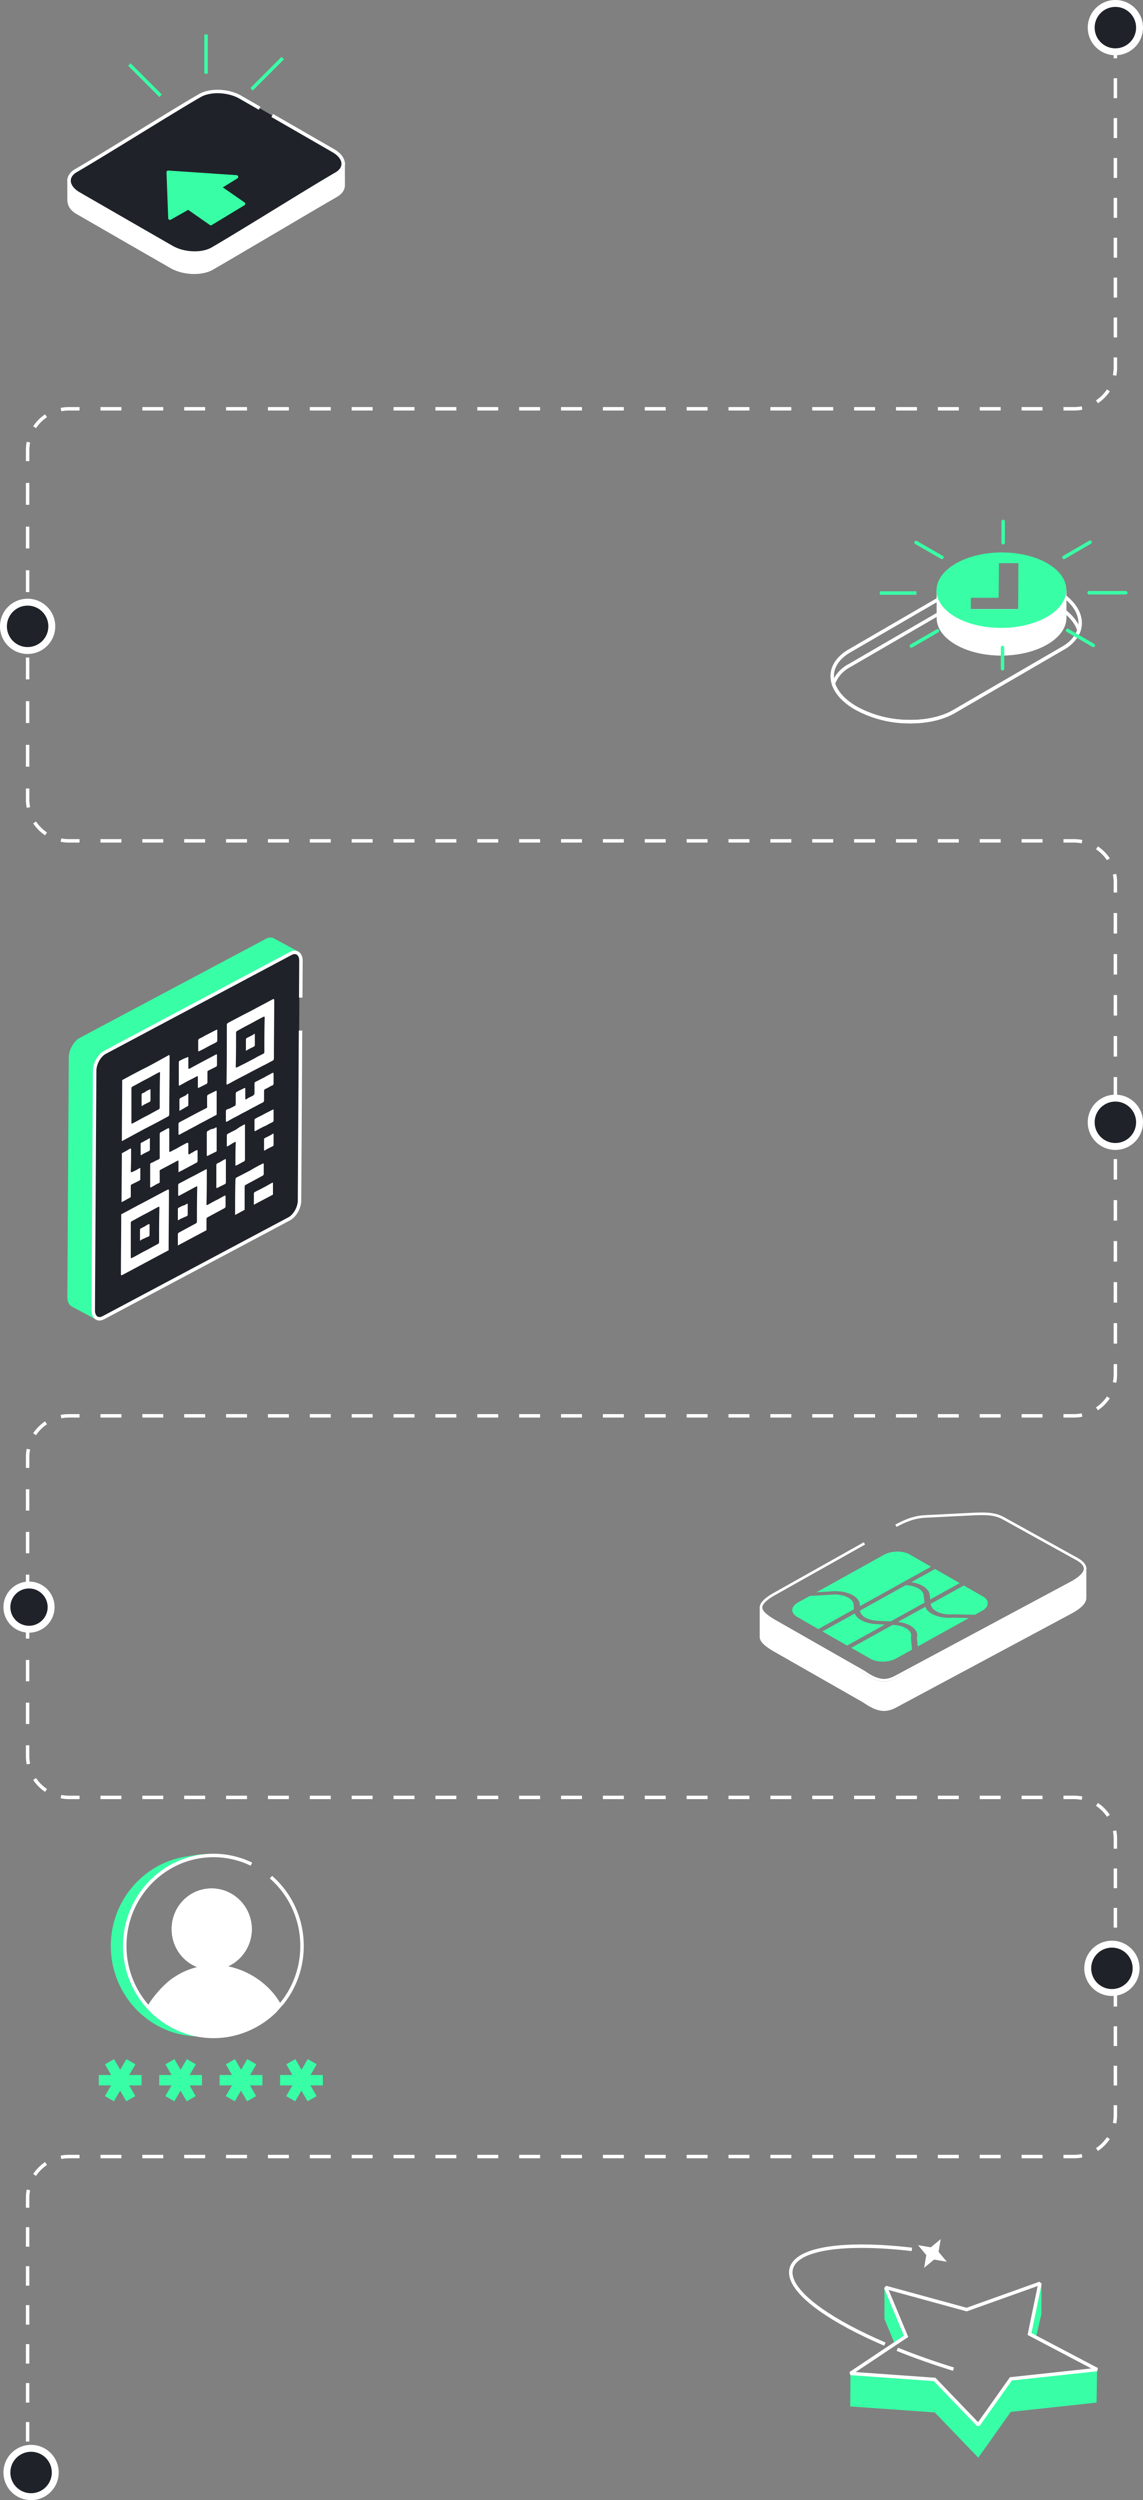 <svg width="331" height="724" fill="none" xmlns="http://www.w3.org/2000/svg"><rect width="100%" height="100%" fill="#808080" stroke="none"/><path fill-rule="evenodd" clip-rule="evenodd" d="M323.5 14v2.887h-1V14h1Zm0 8.66v5.774h-1v-5.773h1Zm0 11.548v5.774h-1v-5.774h1Zm0 11.548v5.774h-1v-5.774h1Zm0 11.547v5.774h-1v-5.773h1Zm0 11.548v5.774h-1V68.85h1Zm0 11.548v5.773h-1V80.4h1Zm0 11.547v5.774h-1v-5.774h1Zm0 11.548v2.887c0 .834-.082 1.65-.238 2.439l-.981-.194c.144-.726.219-1.476.219-2.245v-2.887h1Zm-2.106 9.832a12.553 12.553 0 0 1-3.449 3.449l-.556-.831a11.58 11.58 0 0 0 3.174-3.174l.831.556Zm-7.955 5.317c-.789.156-1.605.238-2.439.238h-3.031v-1H311c.769 0 1.519-.075 2.245-.219l.194.981Zm-293.44.238c-.768 0-1.518.075-2.244.219l-.194-.981c.79-.156 1.605-.238 2.439-.238h3.031v1H20Zm15.157 0h-6.062v-1h6.062v1Zm12.125 0H41.22v-1h6.062v1Zm12.125 0h-6.062v-1h6.062v1Zm12.125 0H65.47v-1h6.062v1Zm12.125 0h-6.062v-1h6.062v1Zm12.125 0H89.72v-1h6.062v1Zm12.125 0h-6.062v-1h6.062v1Zm12.125 0h-6.062v-1h6.062v1Zm12.125 0h-6.062v-1h6.062v1Zm12.125 0h-6.062v-1h6.062v1Zm12.125 0h-6.062v-1h6.062v1Zm6.063 0v-1h6.062v1h-6.062Zm18.187 0h-6.062v-1h6.062v1Zm12.125 0h-6.062v-1h6.062v1Zm12.125 0h-6.062v-1h6.062v1Zm12.125 0h-6.062v-1h6.062v1Zm12.125 0h-6.062v-1h6.062v1Zm12.125 0h-6.062v-1h6.062v1Zm12.125 0h-6.062v-1h6.062v1Zm12.125 0h-6.062v-1h6.062v1Zm12.125 0h-6.062v-1h6.062v1Zm12.125 0h-6.062v-1h6.062v1Zm12.125 0h-6.062v-1h6.062v1Zm-288.295 1.937a11.544 11.544 0 0 0-3.174 3.174l-.831-.557a12.557 12.557 0 0 1 3.448-3.448l.557.831Zm-4.892 7.318a11.56 11.56 0 0 0-.22 2.245v3.16h-1v-3.16c0-.834.083-1.65.239-2.439l.98.194Zm-.22 11.725v6.32h-1v-6.32h1Zm0 12.64v6.32h-1v-6.32h1Zm0 12.64v6.32h-1v-6.32h1Zm0 12.639v6.32h-1v-6.32h1Zm0 12.64v6.32h-1v-6.32h1Zm0 12.64v6.32h-1v-6.32h1Zm0 12.64v6.32h-1v-6.32h1Zm0 12.64v3.16c0 .769.076 1.519.22 2.245l-.981.194A12.559 12.559 0 0 1 7.5 231.5v-3.16h1Zm1.938 9.549a11.545 11.545 0 0 0 3.174 3.174l-.557.831a12.57 12.57 0 0 1-3.448-3.448l.83-.557Zm7.318 4.892c.726.144 1.476.219 2.245.219h3.031v1H20c-.834 0-1.65-.082-2.44-.238l.195-.981Zm11.339.219h6.062v1h-6.062v-1Zm12.125 0h6.062v1H41.22v-1Zm12.125 0h6.062v1h-6.062v-1Zm12.125 0h6.062v1H65.47v-1Zm12.125 0h6.062v1h-6.062v-1Zm12.125 0h6.062v1H89.72v-1Zm12.125 0h6.062v1h-6.062v-1Zm12.125 0h6.062v1h-6.062v-1Zm12.125 0h6.062v1h-6.062v-1Zm12.125 0h6.062v1h-6.062v-1Zm12.125 0h6.062v1h-6.062v-1Zm12.125 1v-1h6.062v1h-6.062Zm12.125-1h6.062v1h-6.062v-1Zm12.125 0h6.062v1h-6.062v-1Zm12.125 0h6.062v1h-6.062v-1Zm12.125 0h6.062v1h-6.062v-1Zm12.125 0h6.062v1h-6.062v-1Zm12.125 0h6.062v1h-6.062v-1Zm12.125 0h6.062v1h-6.062v-1Zm12.125 0h6.062v1h-6.062v-1Zm12.125 0h6.062v1h-6.062v-1Zm12.125 0h6.062v1h-6.062v-1Zm12.125 0h6.062v1h-6.062v-1Zm12.125 0H311c.834 0 1.65.082 2.439.238l-.194.981A11.525 11.525 0 0 0 311 244h-3.031v-1Zm9.976 2.106a12.563 12.563 0 0 1 3.449 3.448l-.831.557a11.554 11.554 0 0 0-3.174-3.174l.556-.831Zm5.317 7.955c.156.789.238 1.605.238 2.439v2.969h-1V255.5c0-.769-.075-1.519-.219-2.245l.981-.194Zm.238 11.345v5.938h-1v-5.938h1Zm0 11.875v5.938h-1v-5.938h1Zm0 11.875v5.938h-1v-5.938h1Zm0 11.875v5.938h-1v-5.938h1Zm0 11.875v5.938h-1v-5.938h1Zm0 11.875v5.938h-1v-5.938h1Zm0 11.875v5.938h-1v-5.938h1Zm0 11.875v5.938h-1v-5.938h1Zm0 11.875v5.938h-1v-5.938h1Zm0 11.875v5.938h-1v-5.938h1Zm0 11.875v5.938h-1v-5.938h1Zm0 11.875V398c0 .834-.082 1.65-.238 2.439l-.981-.194c.144-.726.219-1.476.219-2.245v-2.969h1Zm-2.106 9.915a12.563 12.563 0 0 1-3.449 3.448l-.556-.831a11.554 11.554 0 0 0 3.174-3.174l.831.557Zm-7.955 5.316c-.789.156-1.605.238-2.439.238h-3.031v-1H311c.769 0 1.519-.075 2.245-.219l.194.981Zm-293.44.238c-.768 0-1.518.075-2.244.219l-.194-.981c.79-.156 1.605-.238 2.439-.238h3.031v1H20Zm15.157 0h-6.062v-1h6.062v1Zm12.125 0H41.22v-1h6.062v1Zm12.125 0h-6.062v-1h6.062v1Zm12.125 0H65.47v-1h6.062v1Zm12.125 0h-6.062v-1h6.062v1Zm12.125 0H89.72v-1h6.062v1Zm12.125 0h-6.062v-1h6.062v1Zm12.125 0h-6.062v-1h6.062v1Zm12.125 0h-6.062v-1h6.062v1Zm12.125 0h-6.062v-1h6.062v1Zm12.125 0h-6.062v-1h6.062v1Zm12.125 0h-6.062v-1h6.062v1Zm12.125 0h-6.062v-1h6.062v1Zm12.125 0h-6.062v-1h6.062v1Zm12.125 0h-6.062v-1h6.062v1Zm12.125 0h-6.062v-1h6.062v1Zm12.125 0h-6.062v-1h6.062v1Zm12.125 0h-6.062v-1h6.062v1Zm12.125 0h-6.062v-1h6.062v1Zm12.125 0h-6.062v-1h6.062v1Zm12.125 0h-6.062v-1h6.062v1Zm12.125 0h-6.062v-1h6.062v1Zm12.125 0h-6.062v-1h6.062v1Zm-288.295 1.937a11.544 11.544 0 0 0-3.174 3.174l-.831-.557a12.57 12.57 0 0 1 3.448-3.448l.557.831Zm-4.892 7.318a11.56 11.56 0 0 0-.22 2.245v3.089h-1V422c0-.834.083-1.65.239-2.439l.98.194Zm-.22 11.513v6.178h-1v-6.178h1Zm0 12.357v6.179h-1v-6.179h1Zm0 12.357v6.179h-1v-6.179h1Zm0 12.357v6.179h-1v-6.179h1Zm0 12.357v6.179h-1v-6.179h1Zm0 12.358v6.178h-1v-6.178h1Zm0 12.357v3.089c0 .769.076 1.519.22 2.245l-.981.194A12.559 12.559 0 0 1 7.5 508.5v-3.089h1Zm1.938 9.478a11.547 11.547 0 0 0 3.174 3.174l-.557.831a12.569 12.569 0 0 1-3.448-3.448l.83-.557Zm7.318 4.892c.726.144 1.476.219 2.245.219h3.031v1H20c-.834 0-1.65-.082-2.44-.238l.195-.981Zm11.339.219h6.062v1h-6.062v-1Zm12.125 0h6.062v1H41.22v-1Zm12.125 0h6.062v1h-6.062v-1Zm12.125 0h6.062v1H65.47v-1Zm12.125 0h6.062v1h-6.062v-1Zm12.125 0h6.062v1H89.72v-1Zm12.125 0h6.062v1h-6.062v-1Zm12.125 0h6.062v1h-6.062v-1Zm12.125 0h6.062v1h-6.062v-1Zm12.125 0h6.062v1h-6.062v-1Zm12.125 0h6.062v1h-6.062v-1Zm12.125 0h6.062v1h-6.062v-1Zm12.125 0h6.062v1h-6.062v-1Zm12.125 0h6.062v1h-6.062v-1Zm12.125 0h6.062v1h-6.062v-1Zm12.125 0h6.062v1h-6.062v-1Zm12.125 0h6.062v1h-6.062v-1Zm12.125 0h6.062v1h-6.062v-1Zm12.125 0h6.062v1h-6.062v-1Zm12.125 0h6.062v1h-6.062v-1Zm12.125 0h6.062v1h-6.062v-1Zm12.125 0h6.062v1h-6.062v-1Zm12.125 0h6.062v1h-6.062v-1Zm12.125 0H311c.834 0 1.65.082 2.439.238l-.194.981A11.525 11.525 0 0 0 311 521h-3.031v-1Zm9.976 2.106a12.563 12.563 0 0 1 3.449 3.448l-.831.557a11.54 11.54 0 0 0-3.174-3.174l.556-.831Zm5.317 7.955c.156.789.238 1.605.238 2.439v2.857h-1V532.5c0-.769-.075-1.519-.219-2.245l.981-.194Zm.238 11.01v5.715h-1v-5.715h1Zm0 11.429v5.714h-1V552.5h1Zm0 11.429v5.714h-1v-5.714h1Zm0 11.428v5.714h-1v-5.714h1Zm0 11.429v5.714h-1v-5.714h1Zm0 11.428v5.715h-1v-5.715h1Zm0 11.429v2.857c0 .834-.082 1.65-.238 2.439l-.981-.194c.144-.726.219-1.476.219-2.245v-2.857h1Zm-2.106 9.803a12.563 12.563 0 0 1-3.449 3.448l-.556-.831a11.554 11.554 0 0 0 3.174-3.174l.831.557Zm-7.955 5.316c-.789.156-1.605.238-2.439.238h-3.031v-1H311c.769 0 1.519-.075 2.245-.219l.194.981ZM19.999 625c-.768 0-1.518.075-2.244.219l-.194-.981A12.57 12.57 0 0 1 20 624h3.031v1H20Zm15.157 0h-6.062v-1h6.062v1Zm12.125 0H41.22v-1h6.062v1Zm12.125 0h-6.062v-1h6.062v1Zm12.125 0H65.47v-1h6.062v1Zm12.125 0h-6.062v-1h6.062v1Zm12.125 0H89.72v-1h6.062v1Zm12.125 0h-6.062v-1h6.062v1Zm12.125 0h-6.062v-1h6.062v1Zm12.125 0h-6.062v-1h6.062v1Zm12.125 0h-6.062v-1h6.062v1Zm12.125 0h-6.062v-1h6.062v1Zm12.125 0h-6.062v-1h6.062v1Zm12.125 0h-6.062v-1h6.062v1Zm12.125 0h-6.062v-1h6.062v1Zm12.125 0h-6.062v-1h6.062v1Zm12.125 0h-6.062v-1h6.062v1Zm12.125 0h-6.062v-1h6.062v1Zm12.125 0h-6.062v-1h6.062v1Zm12.125 0h-6.062v-1h6.062v1Zm12.125 0h-6.062v-1h6.062v1Zm12.125 0h-6.062v-1h6.062v1Zm12.125 0h-6.062v-1h6.062v1Zm12.125 0h-6.062v-1h6.062v1Zm-288.295 1.937a11.547 11.547 0 0 0-3.174 3.174l-.831-.557a12.569 12.569 0 0 1 3.448-3.448l.557.831Zm-4.892 7.318a11.56 11.56 0 0 0-.22 2.245v2.821h-1V636.5c0-.834.083-1.65.239-2.439l.98.194Zm-.22 10.709v5.643h-1v-5.643h1Zm0 11.286v5.643h-1v-5.643h1Zm0 11.286v5.643h-1v-5.643h1Zm0 11.285v5.643h-1v-5.643h1Zm0 11.286v5.643h-1v-5.643h1Zm0 11.286v5.643h-1v-5.643h1Zm0 11.286v2.821h-1v-2.821h1Z" fill="#fff"/><path d="M323 15a7 7 0 1 0 0-14 7 7 0 0 0 0 14Z" fill="#1F2229"/><path fill-rule="evenodd" clip-rule="evenodd" d="M323 2a6 6 0 1 0 0 12 6 6 0 0 0 0-12Zm-8 6a8 8 0 1 1 16 0 8 8 0 0 1-16 0Z" fill="#fff"/><path d="M8 188.381a7 7 0 1 0 0-14 7 7 0 0 0 0 14Z" fill="#1F2229"/><path fill-rule="evenodd" clip-rule="evenodd" d="M8 175.381a6 6 0 1 0 0 12 6 6 0 0 0 0-12Zm-8 6a8 8 0 1 1 16 0 8 8 0 0 1-16 0Z" fill="#fff"/><path d="M323 332a7 7 0 1 0 0-14 7 7 0 0 0 0 14Z" fill="#1F2229"/><path fill-rule="evenodd" clip-rule="evenodd" d="M323 319a6 6 0 1 0 0 12 6 6 0 0 0 0-12Zm-8 6a8 8 0 1 1 16 0 8 8 0 0 1-16 0Z" fill="#fff"/><path d="M8.4 471.8a6.4 6.4 0 1 0 0-12.8 6.4 6.4 0 0 0 0 12.8Z" fill="#1F2229"/><path fill-rule="evenodd" clip-rule="evenodd" d="M8.4 460a5.4 5.4 0 1 0 0 10.8 5.4 5.4 0 0 0 0-10.8ZM1 465.4a7.4 7.4 0 1 1 14.8 0 7.4 7.4 0 0 1-14.8 0Z" fill="#fff"/><path d="M322 577a7 7 0 1 0 0-14 7 7 0 0 0 0 14Z" fill="#1F2229"/><path fill-rule="evenodd" clip-rule="evenodd" d="M322 564a6 6 0 1 0 0 12 6 6 0 0 0 0-12Zm-8 6a8 8 0 1 1 16 0 8 8 0 0 1-16 0Z" fill="#fff"/><path d="M9 723a7 7 0 1 0 0-14 7 7 0 0 0 0 14Z" fill="#1F2229"/><path fill-rule="evenodd" clip-rule="evenodd" d="M9 710a6 6 0 1 0 0 12 6 6 0 0 0 0-12Zm-8 6a8 8 0 1 1 16 0 8 8 0 0 1-16 0Z" fill="#fff"/><path d="M20 57.932v-6.024c0 1.078.777 2.356 2.871 3.557 7.369 4.258 19.506 11.244 26.875 15.477 3.468 2.014 8.746 2.218 11.755.484 7.572-4.36 28.28-17.354 35.853-21.714 1.269-.732 1.934-1.694 2.02-2.712l.008 6.512c.051 1.157-.617 2.263-2.057 3.086-7.637 4.397-28.272 16.669-35.909 21.066-3.034 1.748-8.357 1.543-11.854-.489-7.431-4.268-19.67-11.314-27.102-15.608-1.877-1.054-2.409-2.323-2.46-3.635Z" fill="#fff"/><path fill-rule="evenodd" clip-rule="evenodd" d="M97.104 49.279c1.172-.676 1.704-1.512 1.772-2.32l.998.04.008 6.502c.057 1.393-.763 2.647-2.308 3.53-3.816 2.197-10.88 6.363-17.95 10.53l-.003.002c-7.065 4.166-14.135 8.334-17.955 10.534-1.624.936-3.816 1.329-6.024 1.24-2.212-.09-4.499-.665-6.33-1.729-7.43-4.268-19.668-11.312-27.1-15.606-.994-.56-1.666-1.195-2.093-1.896-.429-.702-.59-1.435-.619-2.154v-6.044h1c0 .815.592 1.96 2.62 3.123h.001c7.369 4.259 19.505 11.245 26.874 15.477l.002.002c1.651.959 3.755 1.497 5.819 1.58 2.068.084 4.037-.291 5.435-1.097 3.779-2.175 10.84-6.51 17.914-10.85l.01-.006c7.064-4.335 14.136-8.675 17.929-10.858ZM20.5 54.245v3.677c.024.589.154 1.143.472 1.664.32.525.852 1.05 1.733 1.545l.005.003c7.431 4.294 19.67 11.34 27.101 15.608h.002c1.666.968 3.788 1.511 5.87 1.595 2.086.085 4.073-.294 5.483-1.106 3.816-2.197 10.881-6.363 17.95-10.53l.003-.003c7.066-4.165 14.135-8.333 17.956-10.533l.002-.001c1.33-.76 1.846-1.713 1.805-2.63v-.01l-.006-4.364a5.54 5.54 0 0 1-1.273.985c-3.778 2.176-10.84 6.51-17.914 10.85L79.68 61c-7.064 4.335-14.138 8.676-17.931 10.86-1.611.928-3.785 1.318-5.975 1.23-2.194-.09-4.463-.66-6.28-1.715a14507.79 14507.79 0 0 1-26.873-15.477c-.918-.526-1.619-1.083-2.122-1.653Z" fill="#fff"/><path d="M57.883 27.672c3.008-1.734 8.287-1.53 11.754.484l5.54 3.185c6.169 3.55 16.576 9.543 21.335 12.293 3.468 1.989 3.85 5.023.842 6.757-7.573 4.36-28.28 17.354-35.853 21.714-3.01 1.734-8.287 1.53-11.755-.484C42.377 67.388 30.24 60.4 22.87 56.143c-3.468-1.988-3.85-5.023-.841-6.757 7.572-4.36 28.254-17.354 35.853-21.714Z" fill="#1F2229"/><path fill-rule="evenodd" clip-rule="evenodd" d="M59.297 26.523c3.184-.995 7.542-.57 10.59 1.2l5.54 3.185-.498.866-5.54-3.184-.003-.001c-2.802-1.628-6.87-2.024-9.791-1.112l-.15-.477.15.477a7.274 7.274 0 0 0-1.462.628h-.001c-.42.242-.882.51-1.379.802-4.042 2.372-10.45 6.306-16.827 10.221l-.895.55c-6.661 4.09-13.168 8.078-16.752 10.142l-.25-.434.25.434c-1.385.798-1.882 1.82-1.761 2.787.126 1.007.94 2.15 2.602 3.103h.001l.63.364-.251.433.25-.433c7.415 4.283 19.082 10.999 26.245 15.113l.002.001c2.983 1.733 7.39 2.066 10.322.927a6.8 6.8 0 0 0 .932-.443c3.79-2.182 10.84-6.51 17.9-10.84 6.016-3.693 12.039-7.39 16.05-9.762l.255.43-.254-.43c.699-.414 1.337-.787 1.902-1.113l.25.434-.25-.434c1.385-.798 1.882-1.82 1.761-2.787-.125-1.007-.94-2.15-2.602-3.103h-.001c-4.759-2.75-11.506-6.638-17.674-10.187l.499-.867c6.167 3.55 12.915 7.437 17.674 10.187l-.249.434.25-.433c1.805 1.035 2.916 2.404 3.096 3.845.185 1.48-.631 2.842-2.255 3.778-.561.323-1.195.694-1.892 1.106-3.974 2.35-9.986 6.04-16.004 9.733-7.082 4.346-14.172 8.697-17.957 10.875l-.25-.433.25.433a7.796 7.796 0 0 1-1.069.509l-.181-.466.181.466c-3.226 1.254-7.95.886-11.185-.993l.25-.433-.251.432c-7.163-4.114-18.83-10.83-26.245-15.113l-.628-.363.25-.434-.251.433c-1.805-1.035-2.915-2.404-3.095-3.845-.186-1.48.63-2.842 2.254-3.778C25.35 46.9 31.84 42.92 38.508 38.826l.9-.553c6.373-3.912 12.788-7.85 16.839-10.229.5-.293.963-.563 1.387-.806l.249.434-.249-.434a8.27 8.27 0 0 1 1.663-.715Zm0 0 .149.477-.15-.477Z" fill="#fff"/><path d="m63.615 54.242 6.896 4.77-9.455 5.736-6.533-4.567-5.311 2.995-.497-13.287 19.768 1.34-4.868 3.013Z" fill="#38FFA6"/><path fill-rule="evenodd" clip-rule="evenodd" d="M48.367 49.53a.5.5 0 0 1 .382-.14l19.768 1.34a.5.5 0 0 1 .23.924l-4.219 2.61 6.267 4.337a.5.5 0 0 1-.025.84l-9.455 5.735a.5.5 0 0 1-.545-.018l-6.275-4.386-5.038 2.84a.5.5 0 0 1-.745-.418l-.496-13.286a.5.5 0 0 1 .151-.378Zm.869.895.445 11.912 4.597-2.591a.5.5 0 0 1 .532.026l6.265 4.38 8.517-5.167-6.261-4.332a.5.5 0 0 1 .021-.837l3.545-2.194-17.661-1.197ZM46.147 28.077l-9.036-9.036.707-.707 9.036 9.036-.707.707ZM73.197 26.212l9.036-9.036-.707-.707-9.036 9.036.707.707ZM59.173 21.34V10h1v11.34h-1Z" fill="#38FFA6"/><path fill-rule="evenodd" clip-rule="evenodd" d="m245.802 188.028 31.47-18.275.502.864-31.471 18.277h-.002c-3.467 1.998-5.087 4.731-4.759 7.609.332 2.919 2.584 5.808 6.526 8.098a31.449 31.449 0 0 0 14.358 3.877h.005c5.299.187 10.161-.847 13.598-2.848l31.463-18.312.002-.001c3.466-1.989 5.088-4.721 4.768-7.61-.324-2.927-2.594-5.818-6.532-8.109l.503-.864c4.073 2.37 6.65 5.49 7.023 8.863.377 3.409-1.577 6.471-5.263 8.586l-.001.001-31.46 18.311c-3.643 2.12-8.705 3.174-14.134 2.983a32.445 32.445 0 0 1-14.817-4.003l-.01-.006c-4.084-2.371-6.64-5.491-7.023-8.852-.387-3.402 1.568-6.465 5.253-8.588l.001-.001Z" fill="#fff"/><path fill-rule="evenodd" clip-rule="evenodd" d="M245.812 192.269 277.272 174l.502.865-31.471 18.276-.024.013a9.374 9.374 0 0 0-4.408 4.808c.816 2.381 2.941 4.714 6.197 6.603a31.449 31.449 0 0 0 14.358 3.877h.005c5.299.187 10.161-.847 13.598-2.848l31.463-18.276a9.374 9.374 0 0 0 4.432-4.822c-.808-2.381-2.943-4.715-6.194-6.606l.503-.864c3.451 2.007 5.835 4.575 6.699 7.338a.495.495 0 0 1-.011.329 10.373 10.373 0 0 1-4.938 5.496l-31.451 18.27c-3.643 2.12-8.705 3.174-14.134 2.983a32.457 32.457 0 0 1-14.817-4.003l-.01-.006c-3.461-2.007-5.835-4.576-6.708-7.337a.508.508 0 0 1 .01-.331 10.383 10.383 0 0 1 4.939-5.496Z" fill="#fff"/><path fill-rule="evenodd" clip-rule="evenodd" d="m277.551 170.806 3.576 5.561h13.707l7.823-5.534h6.169v8.098c0 2.79-1.878 5.571-5.543 7.703-7.359 4.275-19.277 4.302-26.59 0-3.666-2.132-5.49-4.94-5.454-7.748v-8.098l6.312.018Z" fill="#fff"/><path d="m271.46 182.693-7.528 4.365 7.528-4.365Zm-6.169-25.592 7.474 4.31-7.474-4.31Zm43.863 25.457 7.475 4.347-7.475-4.347ZM290.504 151v6.164V151Zm25.177 6.011-7.564 4.4 7.564-4.4Zm10.318 14.641h-10.604 10.604Zm-35.683 15.856v6.164-6.164Zm-24.927-15.775h-10.604 10.604Z" fill="#38FFA6"/><path fill-rule="evenodd" clip-rule="evenodd" d="M290.504 150.5a.5.5 0 0 1 .5.5v6.164a.5.5 0 0 1-1 0V151a.5.5 0 0 1 .5-.5Zm25.609 6.26a.5.5 0 0 1-.181.683l-7.564 4.401a.5.5 0 0 1-.502-.865l7.563-4.4a.5.5 0 0 1 .684.181Zm-51.256.091a.5.5 0 0 1 .683-.183l7.475 4.31a.5.5 0 0 1-.5.867l-7.474-4.311a.5.5 0 0 1-.184-.683Zm50.038 14.801a.5.5 0 0 1 .5-.5h10.604a.5.5 0 0 1 0 1h-10.604a.5.5 0 0 1-.5-.5Zm-60.11-.419h10.604v1h-10.604v-1Zm53.937 11.074a.5.5 0 0 1 .683-.181l7.475 4.346a.5.5 0 1 1-.503.865l-7.474-4.346a.5.5 0 0 1-.181-.684Zm-36.83.135a.501.501 0 0 1-.181.684l-7.529 4.364a.5.5 0 1 1-.501-.865l7.528-4.364a.5.5 0 0 1 .683.181Zm18.424 4.566a.5.5 0 0 1 .5.5v6.164a.5.5 0 0 1-1 0v-6.164a.5.5 0 0 1 .5-.5ZM276.754 163.21c7.358-4.283 19.267-4.301 26.581-.054 7.313 4.248 7.278 11.177-.081 15.451-7.358 4.275-19.276 4.302-26.59.045-7.313-4.256-7.268-11.167.09-15.442Zm12.436 9.899h-8.046v3.275h13.706l.071-13.3h-5.632l-.099 10.025Z" fill="#38FFA6"/><path d="M314.605 454.073s.971 2.003-9.731 7.169c-11.96 6.414-45.055 24.548-45.055 24.548-2.913 1.619-5.419 1.818-9.798-1.276 0 0-17.518-10.249-22.675-13.487-7.789-4.216-7.341-5.709-7.341-5.709v8.639c-.055 1.466 1.529 2.768 3.917 4.189l26.099 14.89c4.379 3.094 6.885 2.895 9.798 1.276l50.833-27.239c1.963-1.095 4.17-2.751 3.917-4.596h.027v-8.404h.009Z" fill="#fff"/><path fill-rule="evenodd" clip-rule="evenodd" d="M267.959 439.517c-2.961.138-5.433 1.094-8.338 2.644l-.354-.664c2.949-1.574 5.536-2.587 8.658-2.732l14.212-.714c4.17-.163 6.405 0 8.992 1.501l21.042 11.652c4.886 2.859 1.403 5.727-1.51 7.346l-50.833 27.24c-2.913 1.619-5.419 1.818-9.798-1.276l-26.108-14.891c-4.234-2.524-5.944-4.677-.443-8.024l26.669-14.981.369.656-26.658 14.975c-1.336.814-2.167 1.516-2.63 2.119-.449.585-.521 1.027-.443 1.396.087.411.392.89 1.013 1.454.613.557 1.46 1.133 2.502 1.755l26.102 14.887.062.039c2.137 1.511 3.729 2.152 5.079 2.27 1.331.117 2.532-.267 3.918-1.037l.01-.006L310.3 457.89c.703-.392 1.424-.849 2.035-1.351.621-.509 1.084-1.027 1.329-1.528.231-.472.263-.912.056-1.37-.224-.495-.771-1.108-1.921-1.783l-21.035-11.647-.013-.008c-2.39-1.387-4.439-1.562-8.581-1.4h-.004l-14.207.714Z" fill="#fff"/><path d="M256.001 450.236c2.124-1.177 5.459-1.229 7.425-.088l6.179 3.546-20.573 11.41-.036-.456c-.035-.597-.298-1.176-.772-1.703-.456-.527-1.123-.966-1.948-1.334a10.135 10.135 0 0 0-2.792-.737c-1.035-.123-2.106-.141-3.072-.018l-3.949.228 19.538-10.848Z" fill="#38FFA6"/><path d="m234.444 462.172 6.091-.351a11.15 11.15 0 0 1 2.423 0c.79.106 1.509.299 2.141.579.632.281 1.141.615 1.51 1.019.369.403.562.842.597 1.316l.07 1.299-10.322 5.723-6.126-3.546c-1.966-1.124-1.843-3.002.298-4.178l3.336-1.843-.018-.018ZM270.781 454.36l7.127 4.09-8.513 4.722-.176-1.369c-.105-.983-.86-1.913-2.089-2.598-.895-.492-2.019-.843-3.248-1.018l6.899-3.827Z" fill="#38FFA6"/><path d="M262.32 459.065c1.352.035 2.598.351 3.546.878.948.526 1.527 1.229 1.615 2.001l.246 2.159-9.831 5.442-3.809-.193c-1.352-.07-2.616-.404-3.528-.948-.913-.527-1.44-1.264-1.493-2.019l13.219-7.337.035.017Z" fill="#38FFA6"/><path d="M247.522 467.263c.28.702.877 1.334 1.738 1.843 1.193.702 2.826 1.141 4.581 1.229l2.405.123-10.954 6.074-7.127-4.09 9.339-5.179h.018ZM279.102 459.136l5.547 3.177c1.966 1.123 1.843 3.002-.298 4.178l-2.037 1.123-6.372-.14a9.16 9.16 0 0 1-2.3-.07 7.59 7.59 0 0 1-2.018-.562c-.597-.263-1.089-.597-1.44-.965-.351-.387-.561-.808-.597-1.229l-.035-.211 9.567-5.301h-.017Z" fill="#38FFA6"/><path d="M267.972 465.298c.123.368.334.737.632 1.07.474.509 1.089.931 1.861 1.282a9.844 9.844 0 0 0 2.633.72c.966.14 1.984.175 2.827.087l4.669.106-14.833 8.215-.246-2.528a2.485 2.485 0 0 0-.088-1.632c-.246-.562-.667-1.054-1.264-1.492-.597-.457-1.352-.808-2.229-1.071a10.93 10.93 0 0 0-1.896-.369l7.934-4.388Z" fill="#38FFA6"/><path d="M258.493 470.563h.386c.773.053 1.51.176 2.177.387.667.21 1.246.474 1.72.825.457.333.79.719.948 1.141.176.439.211.86.071 1.299v.105l.316 3.388-4.617 2.563c-2.124 1.176-5.46 1.229-7.426.088l-5.547-3.178 11.99-6.635-.018.017ZM20.413 306.289 20 375.687c0 1.212.495 2.053 1.238 2.334l6.189 3.315 58.175-105.623L79 272.137c-.486-.217-1.088-.184-1.733.155l-53.966 28.716c-1.568.908-2.888 3.218-2.888 5.281Z" fill="#38FFA6"/><path fill-rule="evenodd" clip-rule="evenodd" d="m77.501 272.734-53.957 28.711c-.683.398-1.345 1.124-1.838 2.013-.493.89-.793 1.901-.793 2.831v.003l-.413 69.395v.001c0 1.095.44 1.686.915 1.865l.03.012 5.782 3.097 57.694-104.749-6.14-3.326c-.315-.134-.748-.133-1.28.147Zm-.467-.884c.748-.394 1.513-.462 2.17-.17l.017.008 7.061 3.826L27.626 382.01l-6.598-3.534c-.99-.393-1.528-1.475-1.528-2.789v-.003l.413-69.395v-.001c0-1.132.36-2.308.918-3.315.558-1.005 1.337-1.887 2.22-2.398l.007-.004 53.976-28.721Z" fill="#38FFA6"/><path d="M83.868 275.883c1.568-.825 2.888.165 2.888 2.145l-.063 10.674-.057 9.544-.292 49.18c0 2.063-1.32 4.373-2.889 5.281L29.49 381.423c-1.568.825-2.888-.165-2.888-2.146l.412-69.397c0-2.063 1.32-4.373 2.888-5.281l53.967-28.716Z" fill="#1F2229"/><path fill-rule="evenodd" clip-rule="evenodd" d="M86.598 275.696c.693.516 1.057 1.436 1.057 2.526v.003l-.063 10.674-1-.006.063-10.671v-.002c0-.89-.296-1.455-.654-1.722-.338-.252-.846-.323-1.5.02v.001L30.543 305.23c-.683.397-1.345 1.123-1.838 2.012-.493.89-.793 1.901-.793 2.832v.003l-.413 69.394v.001c0 .89.296 1.456.655 1.723.338.252.846.323 1.5-.02 0 0 0-.001 0 0l53.957-28.712c.683-.398 1.344-1.123 1.837-2.012.494-.891.794-1.901.794-2.832v-.003l.292-49.179 1 .006-.292 49.176v.002c0 1.132-.36 2.307-.919 3.314-.557 1.006-1.337 1.887-2.219 2.398l-.008.004-53.974 28.721-.002.001c-.914.481-1.85.47-2.564-.062-.693-.517-1.057-1.436-1.057-2.526v-.003l.413-69.394v-.002c0-1.132.36-2.307.918-3.315.558-1.005 1.337-1.887 2.22-2.397l.007-.005 53.976-28.721c.914-.481 1.85-.47 2.564.062Z" fill="#fff"/><path d="M46.53 327.885c.093 0 .093 0 0 0 .37-.184.738-.369 1.014-.553.368-.184.645-.368 1.013-.552h.092c.276-.185.369 0 .369.368v5.803c0 .736 0 .736.552.46.83-.46 1.658-.829 2.395-1.289.645-.369 1.381-.737 2.026-1.106h.092c.369-.184.46-.092.46.461v2.303c0 .552.093.552.37.46 0 0 .091 0 .091-.092.185-.092.369-.276.645-.368.184-.093.369-.185.46-.277.093-.092.277-.184.37-.184.091-.092.275-.184.367-.184.277-.184.369-.092.369.276v2.671c0 .369-.092.553-.369.645-.368.184-.644.368-1.013.553-.46.276-.92.46-1.381.736-.46.277-.921.461-1.382.737-.276.184-.552.277-.92.461 0 0-.093 0-.093.092-.276.184-.46.092-.368-.369v-2.394c0-.461 0-.553-.369-.369-.829.461-1.566.829-2.395 1.29-.736.368-1.565.829-2.302 1.197-.368.184-.46.369-.368.829v2.579c0 .276 0 .46-.277.553-.368.184-.829.368-1.197.644-.369.185-.645.369-1.013.553-.277.184-.277 0-.277-.276v-6.171c0-.369.092-.553.369-.645h.092l.553-.276c.092-.093.276-.093.368-.185.092-.092.276-.184.368-.184l.553-.276h.092c.276-.184.46-.369.368-.829v-5.987c0-.737 0-.921.277-1.105ZM78.767 342.53c.276-.092.276-.092.276.276v3.132c-1.842 1.013-3.684 1.934-5.526 2.947v-3.131c0-.277.092-.461.277-.553.829-.461 1.657-.829 2.486-1.289.921-.461 1.658-.922 2.487-1.382ZM76.004 337.002c.277-.184.369-.092.369.276v2.579c0 .369-.092.461-.369.645-1.565.829-3.223 1.75-4.789 2.579-.276.184-.368.276-.368.645v6.631c-.921.461-1.843 1.013-2.764 1.474 0-3.408 0-6.724.093-10.132 0-.368.092-.552.368-.736 1.29-.645 2.487-1.29 3.776-1.935a47.498 47.498 0 0 1 3.684-2.026ZM70.663 325.673c.276-.092.276-.092.276.276v9.763c0 .369-.092.461-.276.645h-.092c-.369.184-.645.369-1.013.553-.369.184-.645.368-1.014.552h-.092c-.276.185-.276.092-.276-.276 0-2.118 0-4.145.092-6.171 0-.368-.092-.46-.276-.276-.369.184-.737.368-1.106.644-.184.093-.368.185-.46.277-.184.092-.368.184-.46.276-.185.092-.277.092-.277-.276v-2.763c0-.277.092-.461.276-.553.83-.461 1.658-.829 2.487-1.289.553-.461 1.382-.922 2.21-1.382ZM65.136 335.714c.184-.092.276-.092.276.276v6.355c0 .277-.092.461-.276.553l-1.105.552-1.105.553c-.277.092-.277 0-.277-.276v-6.263c0-.277.092-.461.277-.553l1.105-.553c.368-.276.737-.46 1.105-.644ZM54.083 348.608c.276-.092.276 0 .276.276v2.763c0 .277-.092.461-.276.553h-.092c-.184.092-.276.184-.46.184l-.553.276a4.374 4.374 0 0 1-.645.277c-.184.092-.276.184-.46.276 0 0-.092 0-.092.092-.185.092-.277.092-.277-.276v-2.763c0-.369.092-.461.277-.553l1.105-.553c.46-.092.829-.276 1.197-.552 0 .092 0 0 0 0Z" fill="#fff"/><path d="M59.61 338.661c.276-.184.276 0 .276.277 0 3.223 0 6.447-.092 9.671 0 .368.092.46.368.276.46-.276.921-.461 1.29-.737.46-.184.829-.46 1.289-.645.737-.368 1.474-.829 2.21-1.197.277-.184.369-.092.369.276v2.671c0 .369-.092.461-.368.645-1.566.829-3.224 1.75-4.79 2.579-.276.184-.368.276-.368.645v3.131l-8.29 4.421v-3.131c0-.369.092-.461.369-.645 1.565-.829 3.223-1.75 4.79-2.579.275-.184.368-.276.368-.645 0-3.223 0-6.447.092-9.763 0-.368-.092-.46-.369-.276-1.566.829-3.223 1.75-4.79 2.579-.276.184-.368.092-.368-.276v-2.671c0-.277.092-.461.277-.553 1.29-.645 2.579-1.382 3.868-2.026 1.29-.645 2.579-1.382 3.868-2.027ZM49.11 305.963c0 5.526-.093 11.053-.093 16.579 0 .461-.092.645-.46.829-2.21 1.197-4.421 2.395-6.632 3.5l-6.631 3.592c0-5.895.092-11.789.092-17.684 2.21-1.197 4.42-2.395 6.631-3.5 2.21-1.105 4.421-2.395 6.632-3.592.368-.276.46-.184.46.276Zm-2.856 14.645c0-3.224 0-6.448.092-9.763 0-.369-.092-.461-.368-.277-1.29.645-2.487 1.382-3.776 2.027-1.29.644-2.487 1.381-3.777 2.026-.276.184-.368.276-.368.645v9.763c0 .368.092.46.368.276 1.29-.645 2.487-1.381 3.777-2.026 1.289-.645 2.486-1.382 3.776-2.026.276-.185.276-.369.276-.645ZM40.912 330.923s.092 0 0 0c.369-.184.737-.368 1.197-.645.369-.184.737-.368 1.106-.644.184-.092.184 0 .184.276v2.947c0 .277-.092.369-.276.461l-1.106.552c-.368.185-.736.369-1.105.645-.092 0-.184 0-.184-.276v-2.948c0-.184 0-.276.184-.368ZM37.596 332.673c.276-.184.368-.092.368.277 0 2.118 0 4.145-.092 6.171 0 .368.092.46.277.276h.092c.276-.092.46-.184.645-.276l.552-.276c.184-.093.368-.185.46-.277.185-.092.369-.184.461-.276.276-.092.276-.092.276.276v2.763c0 .277-.092.461-.276.553l-.553.276-.552.277-1.105.552c-.277.092-.277.277-.277.553v2.763c0 .276-.092.461-.276.553-.368.184-.737.368-1.013.552-.46.277-.921.461-1.382.737 0-4.697.092-9.487.092-14.184.369-.184.83-.461 1.198-.645s.737-.46 1.105-.645ZM78.952 321.346c.276-.092.276-.092.276.276v2.763c0 .277-.092.461-.276.553l-1.105.553c-.461.276-.921.552-1.474.737-.46.276-.921.46-1.382.736-.368.185-.644.369-1.013.553-.184.092-.276.092-.276-.276v-2.763c0-.277.092-.461.276-.553.83-.461 1.658-.829 2.487-1.29.829-.46 1.658-.828 2.487-1.289ZM68.543 316.187l1.106-.552 1.105-.553c.184-.092.276 0 .276.276v2.487c0 .461 0 .645.369.461 0 0 .092 0 .092-.092.276-.185.552-.369.829-.461.276-.184.644-.276.92-.46 0 0 .093 0 .093-.092.276-.185.368-.369.368-.829v-2.395c0-.369 0-.553.369-.737.829-.368 1.565-.829 2.394-1.197.737-.461 1.566-.829 2.303-1.29.368-.184.46-.092.46.369v2.394c0 .369 0 .645-.368.829h-.092l-.553.277c-.184.092-.276.184-.46.276-.092.092-.184.092-.369.184-.184.092-.368.184-.46.276h-.092c-.277.093-.369.277-.369.737v2.395c0 .461-.092.645-.46.829-.83.368-1.566.829-2.303 1.197-.92.461-1.842 1.013-2.763 1.474-.921.46-1.842 1.013-2.763 1.474-.737.368-1.566.829-2.303 1.289-.368.184-.46.092-.46-.368v-2.487c0-.369.092-.553.368-.645h.092c.184-.092.277-.184.46-.184.185 0 .277-.184.461-.184.092-.092.277-.184.369-.184.184-.093.46-.277.644-.369h.093c.276-.184.368-.368.368-.737v-2.579c0-.46 0-.644.276-.829ZM62.65 298.228c.183-.093.275-.093.275.184v2.855c0 .276-.092.368-.276.553-.829.46-1.658.829-2.487 1.289-.829.461-1.658.921-2.487 1.29-.184.092-.276.092-.276-.185v-2.855c0-.276.092-.368.276-.553l1.106-.552c.46-.276.92-.553 1.381-.737.46-.276.921-.461 1.382-.737l1.105-.552ZM54.268 306.147c.276-.092.276-.092.276.277v2.763c0 .368.092.368.369.276 2.487-1.381 4.973-2.671 7.552-4.052.277-.185.369-.093.369.276v2.671c0 .276-.092.46-.277.553l-2.21 1.105c-.276.092-.276.276-.276.552v2.764c0 .276-.093.46-.277.552l-1.105.553-1.105.552c-.277.093-.277.093-.277-.276v-2.763c0-.276-.092-.368-.276-.276-.276.184-.553.276-.829.46l-1.658.829c-.368.184-.644.369-1.013.553-.46.276-1.013.552-1.474.829-.276.092-.276.092-.276-.277v-6.355c0-.276.092-.46.276-.552l1.106-.553c.368-.184.829-.276 1.105-.461ZM54.36 316.741c.184-.092.184 0 .184.184v2.948c0 .276-.092.368-.184.46-.369.184-.737.368-1.105.645-.369.184-.737.368-1.106.645-.184.092-.184 0-.184-.185v-2.947c0-.184.092-.368.184-.461l.553-.276.553-.276.552-.277c.184-.092.276-.368.553-.46ZM62.465 315.912c.276-.092.276-.092.276.276v6.263c0 .369-.092.461-.276.553h-.092c-.553.276-1.106.645-1.75.921-1.106.645-2.303 1.197-3.408 1.842-.83.461-1.75.921-2.58 1.382-.828.46-1.75.921-2.578 1.381-.276.184-.369.092-.369-.276v-2.671c0-.369.093-.461.369-.645 2.487-1.289 4.974-2.671 7.552-3.96.369-.185.461-.277.369-.737v-2.671c0-.277.092-.461.276-.553l1.105-.553 1.106-.552ZM62.465 326.504c.184-.092.276 0 .276.184v6.447c0 .277-.092.369-.276.461h-.092l-1.105.552-1.106.553c-.184.092-.276.092-.276-.276v-6.355c0-.277.092-.461.276-.553.369-.184.645-.369 1.013-.553.461 0 .922-.184 1.29-.46ZM78.951 328.344c.184-.092.276-.092.276.184v2.947c0 .277-.092.369-.276.461l-1.105.553c-.369.184-.737.368-1.105.644-.185.092-.277.092-.277-.184v-2.947c0-.277.092-.369.277-.461l1.105-.552c.368-.185.737-.369 1.105-.645ZM43.03 354.503c.277-.093.277 0 .277.276v2.763c0 .276-.092.461-.276.553h-.092c-.184.092-.276.184-.46.184l-.553.276a4.493 4.493 0 0 1-.645.276c-.184.093-.276.185-.46.277 0 0-.093 0-.093.092-.092.184-.184.092-.184-.184v-2.763c0-.369.092-.461.276-.553l1.106-.553c.368-.276.736-.46 1.105-.644Z" fill="#fff"/><path d="M48.926 344.924c0 5.711-.092 11.421-.092 17.132-4.514 2.394-8.935 4.789-13.448 7.184-.276.092-.368.092-.368-.277 0-5.802.092-11.513.092-17.315 1.75-.921 3.592-1.935 5.342-2.856 2.671-1.381 5.342-2.855 8.013-4.236.369-.185.46-.092.46.368Zm-2.856 14.645c0-3.224 0-6.448.093-9.763 0-.369-.093-.461-.369-.277-1.29.645-2.487 1.382-3.776 2.027-1.29.644-2.487 1.381-3.776 2.026-.277.184-.369.276-.369.645v9.763c0 .368.092.46.369.276 1.289-.645 2.486-1.382 3.776-2.026 1.29-.645 2.487-1.382 3.776-2.027.184-.184.276-.276.276-.644ZM73.61 299.425c.184-.092.184 0 .184.184v2.948c0 .276-.093.368-.185.46a4.31 4.31 0 0 1-.92.461c-.461.276-.922.46-1.29.736-.184.093-.184 0-.184-.184v-2.947c0-.184.092-.369.184-.461l.552-.276.553-.276.553-.277c.184-.092.368-.276.552-.368Z" fill="#fff"/><path d="M79.412 289.753c0 5.619-.092 11.145-.092 16.671 0 .369-.092.553-.368.737-.921.461-1.842 1.013-2.855 1.474-1.198.644-2.487 1.289-3.685 1.934-1.197.645-2.487 1.289-3.684 1.934-.921.461-1.842 1.013-2.763 1.474-.368.184-.368.092-.368-.277.092-5.618.092-11.144.092-16.763 0-.46.092-.552.368-.736 2.118-1.106 4.329-2.303 6.54-3.408 2.21-1.198 4.328-2.303 6.539-3.5.184 0 .276.092.276.46Zm-2.855 14.737c0-3.224 0-6.539.092-9.763 0-.369-.092-.369-.368-.276-1.29.644-2.58 1.381-3.777 2.026-1.29.645-2.579 1.381-3.776 2.026-.276.184-.368.276-.368.553 0 3.223 0 6.539-.092 9.763 0 .368.092.368.368.276l1.658-.829a44.701 44.701 0 0 0 2.118-1.105c.737-.368 1.474-.737 2.21-1.197l1.659-.829c.276-.184.276-.277.276-.645ZM43.399 315.451c.184-.092.184 0 .184.184v2.947a.703.703 0 0 1-.184.461l-1.106.553c-.368.184-.736.368-1.105.644-.184.092-.184 0-.184-.184v-2.947c0-.185 0-.369.184-.461.092-.092.276-.092.369-.184.276-.092.552-.276.736-.461.277-.092.461-.276.737-.368.092 0 .184 0 .369-.184 0 .092 0 .092 0 0Z" fill="#fff"/><path d="m33.02 596.299 1.782 3.086 1.8-3.091 2.61 1.503-1.803 3.102 3.581-.005-.008 3.008-3.586.004 1.778 3.096-2.61 1.496-1.78-3.086-1.8 3.091-2.605-1.502 1.803-3.102-3.581.006.008-3.008 3.58-.006-1.778-3.096 2.61-1.496ZM50.521 596.299l1.781 3.086 1.8-3.091 2.61 1.503-1.802 3.102 3.58-.005-.007 3.008-3.587.004 1.778 3.096-2.61 1.496-1.78-3.086-1.8 3.091-2.604-1.502 1.802-3.102-3.58.006.007-3.008 3.58-.006-1.777-3.096 2.609-1.496ZM68.022 596.299l1.78 3.086 1.8-3.091 2.611 1.503-1.802 3.102 3.58-.005-.007 3.008-3.587.004 1.778 3.096-2.61 1.496-1.78-3.086-1.8 3.091-2.605-1.502 1.803-3.102-3.58.006.007-3.008 3.58-.006-1.778-3.096 2.61-1.496ZM85.522 596.299l1.781 3.086 1.8-3.091 2.61 1.503-1.802 3.102 3.581-.005-.008 3.008-3.587.004 1.779 3.096-2.61 1.496-1.78-3.086-1.8 3.091-2.605-1.502 1.802-3.102-3.58.006.007-3.008 3.581-.006-1.778-3.096 2.61-1.496Z" fill="#38FFA6"/><path d="M61.285 546.866c6.4 0 11.63 5.285 11.63 11.785 0 4.785-2.822 8.928-6.882 10.785 6.4 1.285 12.36 5.522 15.388 11.165-.688 1-1.445 1.785-2.202 2.571-5.711 5.428-12.79 6.658-16.575 6.658-.481 0-1.178.071-1.591 0-9.565-.357-16.532-5.95-18.459-8.593 1.032-2 3.071-4.445 4.654-6.016.55-.572 2.064-2 3.44-2.786 1.927-1.285 4.129-2.214 6.4-2.785-4.335-1.714-7.363-6-7.363-10.928-.069-6.571 5.092-11.856 11.56-11.856Z" fill="#fff"/><path fill-rule="evenodd" clip-rule="evenodd" d="m62.813 569.809 2.804-1.283c3.712-1.698 6.297-5.49 6.297-9.875 0-5.959-4.793-10.785-10.629-10.785-5.898 0-10.623 4.817-10.56 10.846v.01c0 4.515 2.774 8.433 6.73 9.998l2.888 1.142-3.011.758c-2.174.546-4.268 1.432-6.089 2.647l-.029.019-.03.018c-1.25.714-2.685 2.059-3.216 2.611l-.008.008-.008.007c-1.396 1.387-3.127 3.445-4.16 5.206 1.022 1.189 2.964 2.88 5.655 4.381 3.067 1.712 7.047 3.142 11.643 3.314l.067.002.066.012c.094.016.278.021.569.012l.26-.01c.198-.008.417-.017.592-.017 3.614 0 10.404-1.182 15.87-6.368.615-.638 1.19-1.237 1.722-1.932-2.962-5.093-8.482-8.925-14.4-10.114l-3.023-.607Zm18.608 10.792c-.688 1-1.445 1.785-2.202 2.571-5.711 5.428-12.79 6.658-16.575 6.658-.155 0-.333.007-.517.015-.385.016-.794.033-1.074-.015-9.565-.357-16.532-5.95-18.459-8.593 1.032-2 3.071-4.445 4.654-6.016.55-.572 2.064-2 3.44-2.786 1.505-1.004 3.179-1.79 4.921-2.359.488-.159.982-.301 1.479-.426a11.296 11.296 0 0 1-1.377-.655c-3.586-2.007-5.986-5.885-5.986-10.273-.069-6.571 5.092-11.856 11.56-11.856 6.4 0 11.63 5.285 11.63 11.785 0 4.24-2.216 7.976-5.546 10.064-.427.268-.874.509-1.336.721.5.1.997.218 1.49.354 5.822 1.601 11.107 5.609 13.898 10.811Z" fill="#fff"/><path fill-rule="evenodd" clip-rule="evenodd" d="M53.688 537.672h4.037a28.54 28.54 0 0 0 1.357-.261c.965-.201 1.97-.411 2.926-.411h-3.82c-.535 0-2.45.325-3.803.555-.257.043-.493.084-.697.117Zm-1.486 1.558h-4.036c1.77-.708 3.61-1.274 5.523-1.558h4.036c-1.912.284-3.753.85-5.523 1.558Zm9.63 50.487c-14.162 0-25.704-11.755-25.704-26.199 0-10.976 6.656-20.393 16.074-24.288h-4.037c-9.417 3.895-16.073 13.312-16.073 24.288 0 14.444 11.47 26.199 25.633 26.199h4.106Z" fill="#38FFA6"/><path fill-rule="evenodd" clip-rule="evenodd" d="M61.831 537.818c-13.876 0-25.203 11.522-25.203 25.699 0 14.178 11.327 25.7 25.203 25.7 6.655 0 12.828-2.701 17.341-7.069l2.244-2.525c3.466-4.372 5.548-9.994 5.548-16.106 0-7.817-3.423-14.828-8.822-19.546l.658-.753c5.61 4.902 9.164 12.185 9.164 20.299 0 6.346-2.164 12.191-5.773 16.739l-.009.011-2.287 2.573-.014.013c-4.69 4.547-11.116 7.364-18.05 7.364-14.446 0-26.203-11.987-26.203-26.7 0-14.712 11.757-26.699 26.203-26.699 4.006 0 7.801.923 11.194 2.57l-.437.899a24.565 24.565 0 0 0-10.757-2.469Z" fill="#fff"/><path fill-rule="evenodd" clip-rule="evenodd" d="M256.844 662.925a2.4 2.4 0 0 1-.719-.305v8.92l2.979 7.151 3.376-2.251-5.636-13.515ZM301.205 661.427l-3.131 14.429 1.938 1.015 1.574-6.787v-8.775c-.127.05-.245.084-.372.118h-.009ZM316.734 686.265l-24.033 2.606-9.402 13.261-12.601-13.1-23.992-1.709-.415.008-.067 9.538 24.474 1.734 12.601 13.101 9.402-13.261 24.846-2.691.152-9.445-.965-.042Z" fill="#38FFA6"/><path fill-rule="evenodd" clip-rule="evenodd" d="m279.91 668.291 21.093-7.538.658.572-2.962 14.297 19.233 10.116-.179.939-24.733 2.676-9.314 13.136-.768.058-12.51-13.013-24.173-1.729-.241-.915 15.762-10.511-5.749-13.778.593-.675 23.29 6.365Zm20.591-6.297-20.551 7.345-22.606-6.178 5.672 13.593-15.232 10.157 23.098 1.653 12.358 12.854 9.225-13.011 23.55-2.547-18.448-9.703 2.934-14.163Z" fill="#fff"/><path fill-rule="evenodd" clip-rule="evenodd" d="M232.782 653.684c-1.767.938-2.807 2.077-3.152 3.381-.389 1.47.095 3.196 1.51 5.148 1.412 1.947 3.702 4.046 6.763 6.215 4.627 3.28 10.962 6.683 18.537 9.936l-.394.919c-7.615-3.27-14.018-6.706-18.721-10.039-3.105-2.2-5.492-4.373-6.994-6.444-1.499-2.066-2.167-4.105-1.668-5.991.443-1.672 1.745-2.997 3.649-4.008 1.906-1.012 4.469-1.742 7.554-2.208 6.175-.934 14.559-.83 24.257.295l-.115.993c-9.654-1.119-17.94-1.215-23.992-.3-3.028.458-5.468 1.165-7.234 2.103Zm27.253 26.176c4.993 2.011 10.442 3.944 16.229 5.733l-.296.956c-5.811-1.797-11.286-3.74-16.306-5.762l.373-.927Z" fill="#fff"/><path d="m272.425 648.404-.63 3.688 2.39 2.879-3.688-.63-2.879 2.39.63-3.688-2.39-2.88 3.688.631 2.879-2.39Z" fill="#fff"/></svg>